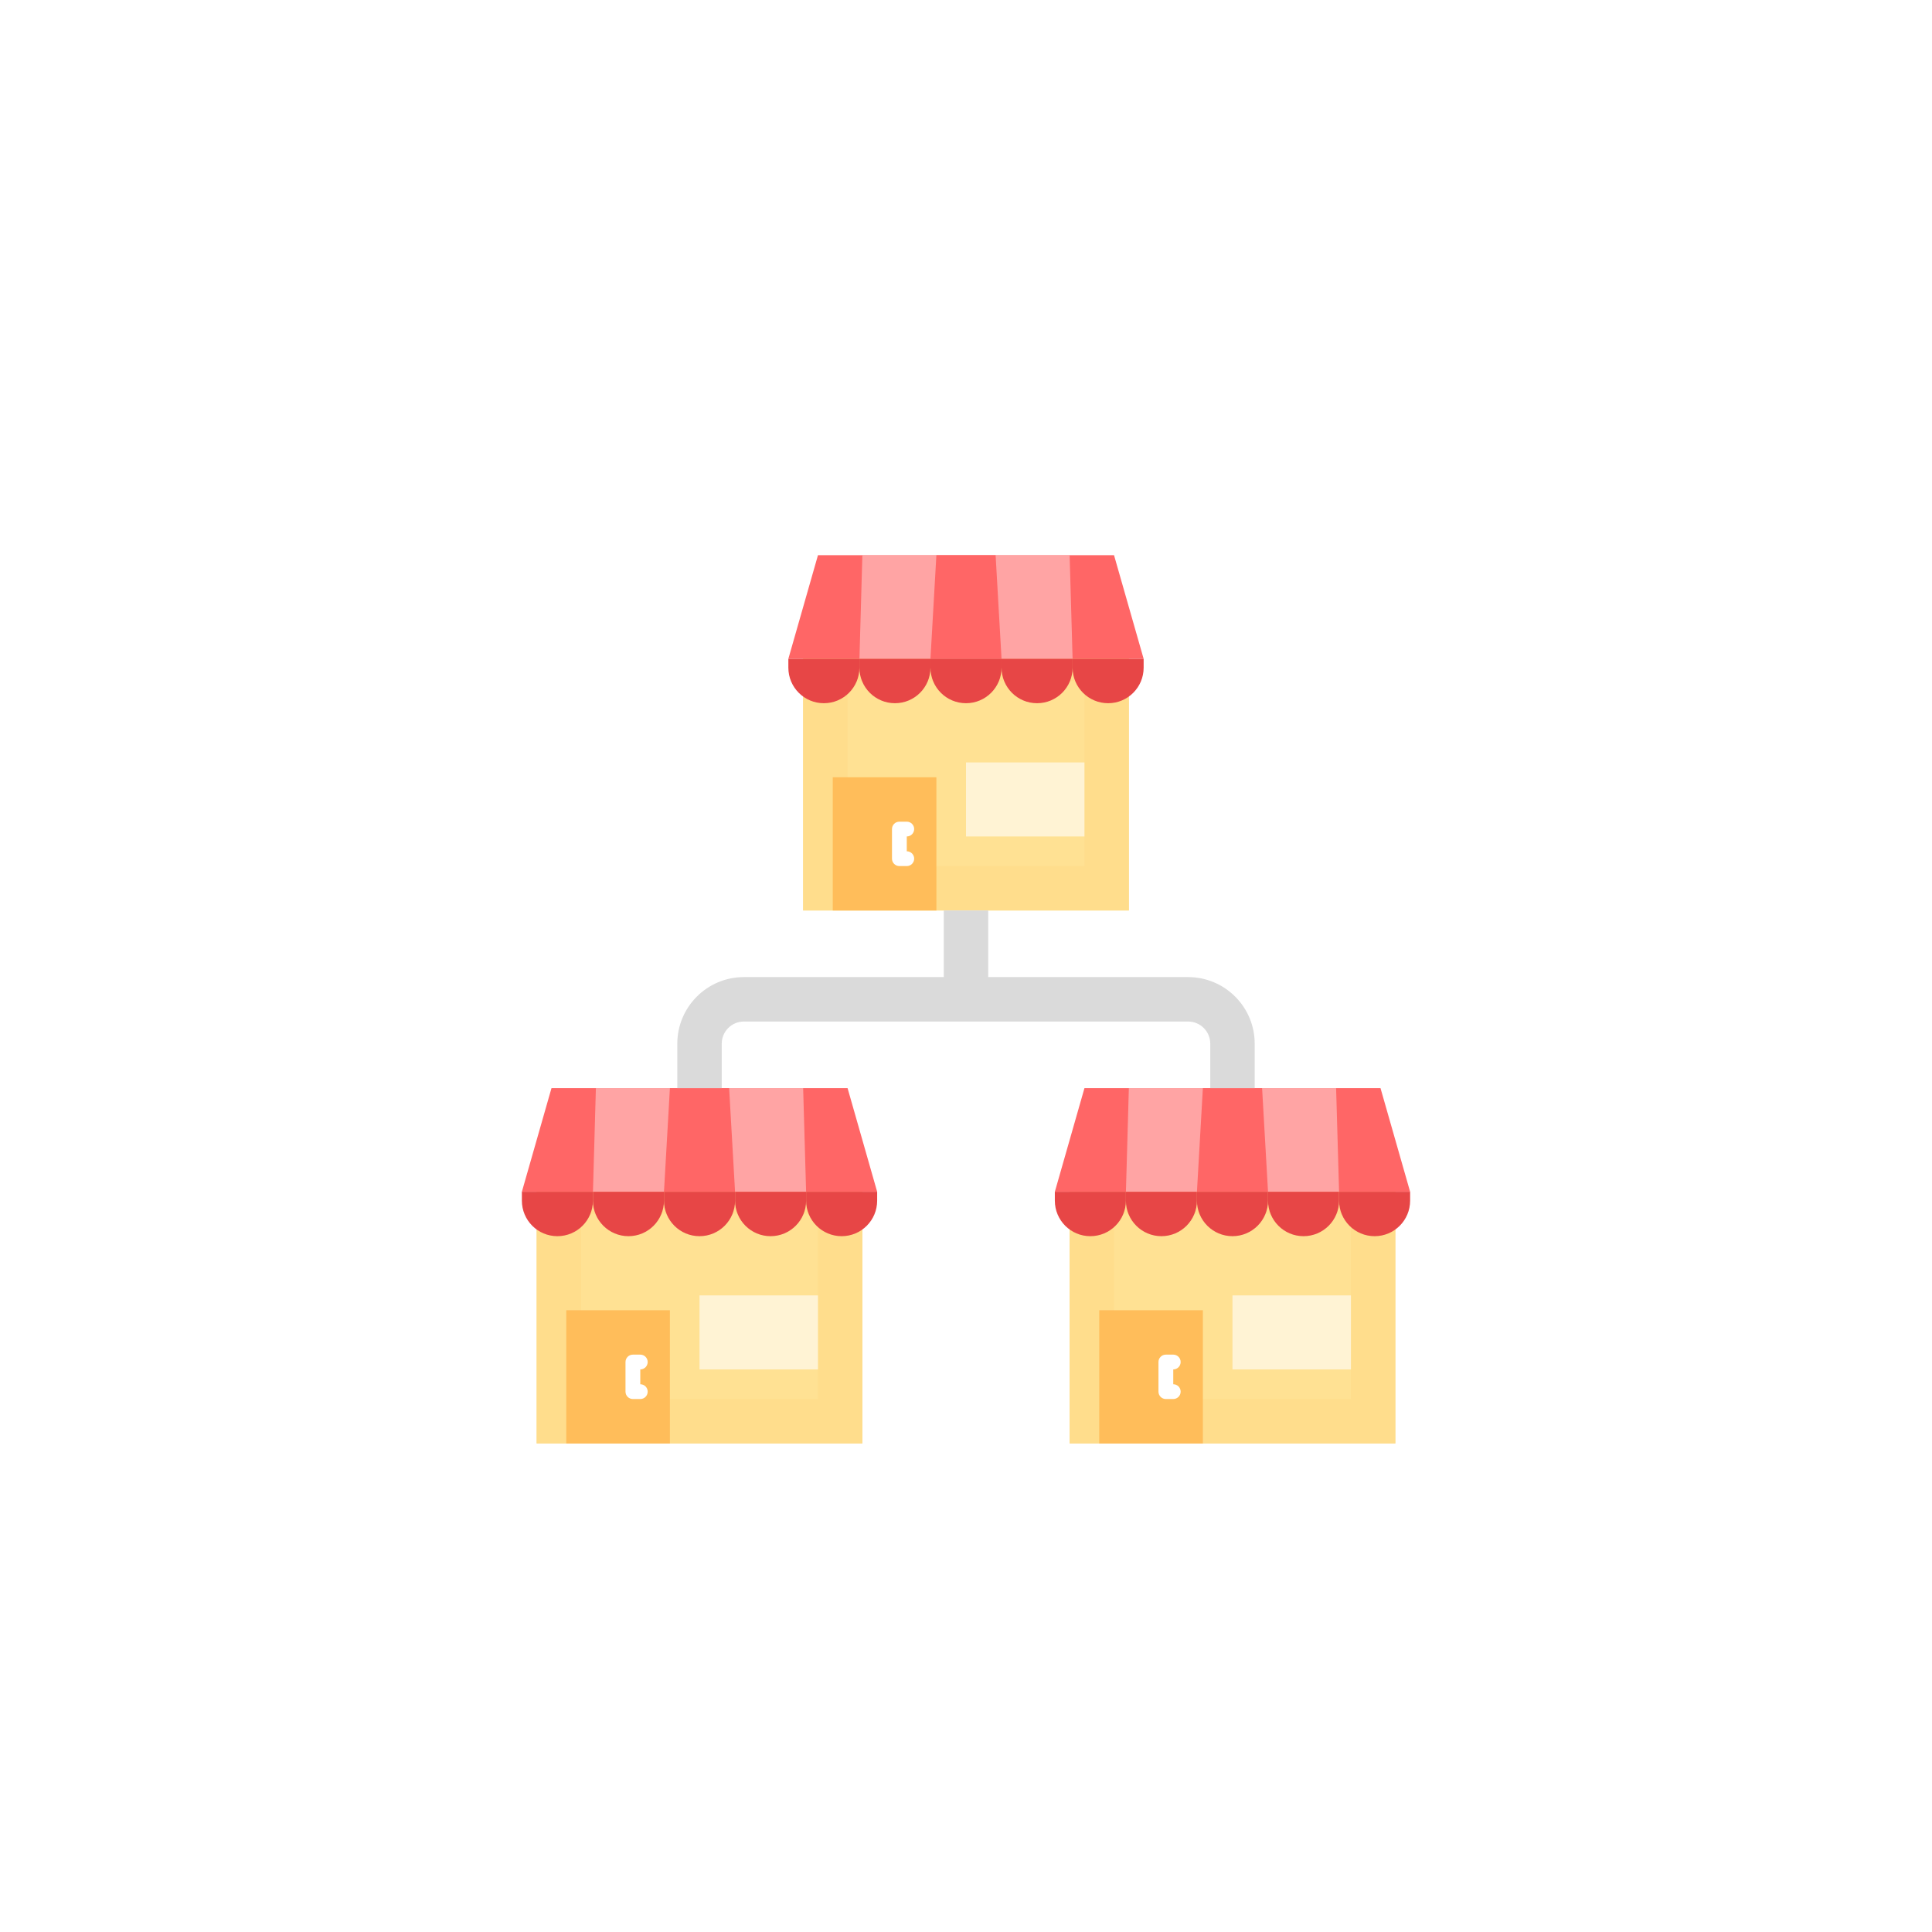 <svg width="58" height="58" viewBox="0 0 58 58" fill="none" xmlns="http://www.w3.org/2000/svg">
<g filter="url(#filter0_dd_279_5818)">
<rect x="3" y="2" width="52" height="52" rx="8" fill="white" shape-rendering="crispEdges"/>
<path d="M24.111 17.111H33.889V25.333H24.111L24.111 17.111Z" fill="#FFE193"/>
<path fill-rule="evenodd" clip-rule="evenodd" d="M32.556 18.444H25.445L25.445 24H32.556L32.556 18.444ZM24.111 25.333V17.111H33.889V25.333H24.111Z" fill="#FFDD8C"/>
<rect x="25" y="21.334" width="3.111" height="4" fill="#FFBD5A"/>
<path fill-rule="evenodd" clip-rule="evenodd" d="M26.778 22.889C26.778 22.766 26.877 22.667 27 22.667H27.222C27.345 22.667 27.444 22.766 27.444 22.889C27.444 23.012 27.345 23.111 27.222 23.111V23.556C27.345 23.556 27.444 23.655 27.444 23.778C27.444 23.901 27.345 24 27.222 24H27C26.877 24 26.778 23.901 26.778 23.778V22.889Z" fill="white"/>
<rect x="29" y="20.889" width="3.556" height="2.222" fill="#FFF3D4"/>
<path d="M24.556 14.667L23.667 17.778H34.333L33.444 14.667H24.556Z" fill="#FF6666"/>
<path opacity="0.7" d="M25.889 14.667L25.801 17.778H32.2L32.111 14.667H25.889Z" fill="#FFC0C0"/>
<path d="M28.111 14.667L27.933 17.778H30.067L29.889 14.667H28.111Z" fill="#FF6666"/>
<path d="M32.2 17.778H34.333V18.044C34.333 18.634 33.856 19.111 33.267 19.111C32.678 19.111 32.2 18.634 32.2 18.044V17.778Z" fill="#E74646"/>
<path d="M30.067 17.778H32.2V18.044C32.2 18.634 31.723 19.111 31.133 19.111C30.544 19.111 30.067 18.634 30.067 18.044V17.778Z" fill="#E74646"/>
<path d="M27.933 17.778H30.067V18.044C30.067 18.634 29.589 19.111 29 19.111C28.411 19.111 27.933 18.634 27.933 18.044V17.778Z" fill="#E74646"/>
<path d="M25.8 17.778H27.933V18.044C27.933 18.634 27.456 19.111 26.867 19.111C26.278 19.111 25.8 18.634 25.8 18.044V17.778Z" fill="#E74646"/>
<path d="M23.667 17.778H25.8V18.044C25.8 18.634 25.323 19.111 24.733 19.111C24.144 19.111 23.667 18.634 23.667 18.044V17.778Z" fill="#E74646"/>
<path d="M16.111 33.111H25.889V41.333H16.111L16.111 33.111Z" fill="#FFE193"/>
<path fill-rule="evenodd" clip-rule="evenodd" d="M24.555 34.444H17.444L17.444 40H24.555L24.555 34.444ZM16.111 41.333V33.111H25.889V41.333H16.111Z" fill="#FFDD8C"/>
<rect x="17" y="37.334" width="3.111" height="4" fill="#FFBD5A"/>
<path fill-rule="evenodd" clip-rule="evenodd" d="M18.778 38.889C18.778 38.766 18.877 38.667 19 38.667H19.222C19.345 38.667 19.444 38.766 19.444 38.889C19.444 39.012 19.345 39.111 19.222 39.111V39.556C19.345 39.556 19.444 39.655 19.444 39.778C19.444 39.901 19.345 40 19.222 40H19C18.877 40 18.778 39.901 18.778 39.778V38.889Z" fill="white"/>
<rect x="21" y="36.889" width="3.556" height="2.222" fill="#FFF3D4"/>
<path d="M16.556 30.667L15.667 33.778H26.333L25.445 30.667H16.556Z" fill="#FF6666"/>
<path opacity="0.7" d="M17.889 30.667L17.801 33.778H24.2L24.111 30.667H17.889Z" fill="#FFC0C0"/>
<path d="M20.111 30.667L19.933 33.778H22.067L21.889 30.667H20.111Z" fill="#FF6666"/>
<path d="M24.2 33.778H26.333V34.044C26.333 34.634 25.856 35.111 25.267 35.111C24.678 35.111 24.2 34.634 24.2 34.044V33.778Z" fill="#E74646"/>
<path d="M22.067 33.778H24.2V34.044C24.2 34.634 23.723 35.111 23.133 35.111C22.544 35.111 22.067 34.634 22.067 34.044V33.778Z" fill="#E74646"/>
<path d="M19.933 33.778H22.067V34.044C22.067 34.634 21.589 35.111 21 35.111C20.411 35.111 19.933 34.634 19.933 34.044V33.778Z" fill="#E74646"/>
<path d="M17.8 33.778H19.933V34.044C19.933 34.634 19.456 35.111 18.867 35.111C18.278 35.111 17.8 34.634 17.8 34.044V33.778Z" fill="#E74646"/>
<path d="M15.667 33.778H17.8V34.044C17.8 34.634 17.323 35.111 16.733 35.111C16.144 35.111 15.667 34.634 15.667 34.044V33.778Z" fill="#E74646"/>
<path d="M32.111 33.111H41.889V41.333H32.111L32.111 33.111Z" fill="#FFE193"/>
<path fill-rule="evenodd" clip-rule="evenodd" d="M40.556 34.444H33.444L33.444 40H40.556L40.556 34.444ZM32.111 41.333V33.111H41.889V41.333H32.111Z" fill="#FFDD8C"/>
<rect x="33" y="37.334" width="3.111" height="4" fill="#FFBD5A"/>
<path fill-rule="evenodd" clip-rule="evenodd" d="M34.778 38.889C34.778 38.766 34.877 38.667 35 38.667H35.222C35.345 38.667 35.444 38.766 35.444 38.889C35.444 39.012 35.345 39.111 35.222 39.111V39.556C35.345 39.556 35.444 39.655 35.444 39.778C35.444 39.901 35.345 40 35.222 40H35C34.877 40 34.778 39.901 34.778 39.778V38.889Z" fill="white"/>
<rect x="37" y="36.889" width="3.556" height="2.222" fill="#FFF3D4"/>
<path d="M32.556 30.667L31.667 33.778H42.333L41.444 30.667H32.556Z" fill="#FF6666"/>
<path opacity="0.7" d="M33.889 30.667L33.801 33.778H40.2L40.111 30.667H33.889Z" fill="#FFC0C0"/>
<path d="M36.111 30.667L35.933 33.778H38.067L37.889 30.667H36.111Z" fill="#FF6666"/>
<path d="M40.2 33.778H42.333V34.044C42.333 34.634 41.856 35.111 41.267 35.111C40.678 35.111 40.2 34.634 40.2 34.044V33.778Z" fill="#E74646"/>
<path d="M38.067 33.778H40.2V34.044C40.2 34.634 39.722 35.111 39.133 35.111C38.544 35.111 38.067 34.634 38.067 34.044V33.778Z" fill="#E74646"/>
<path d="M35.933 33.778H38.067V34.044C38.067 34.634 37.589 35.111 37 35.111C36.411 35.111 35.933 34.634 35.933 34.044V33.778Z" fill="#E74646"/>
<path d="M33.8 33.778H35.933V34.044C35.933 34.634 35.456 35.111 34.867 35.111C34.278 35.111 33.8 34.634 33.8 34.044V33.778Z" fill="#E74646"/>
<path d="M31.667 33.778H33.8V34.044C33.8 34.634 33.322 35.111 32.733 35.111C32.144 35.111 31.667 34.634 31.667 34.044V33.778Z" fill="#E74646"/>
<path d="M29.667 27.333V25.333H28.333V27.333H22.333C21.229 27.333 20.333 28.229 20.333 29.333V30.667H21.667V29.333C21.667 28.965 21.965 28.667 22.333 28.667H35.667C36.035 28.667 36.333 28.965 36.333 29.333V30.667H37.667V29.333C37.667 28.229 36.771 27.333 35.667 27.333H29.667Z" fill="#DADADA"/>
</g>
<defs>
<filter id="filter0_dd_279_5818" x="0" y="0" width="58" height="58" filterUnits="userSpaceOnUse" color-interpolation-filters="sRGB">
<feFlood flood-opacity="0" result="BackgroundImageFix"/>
<feColorMatrix in="SourceAlpha" type="matrix" values="0 0 0 0 0 0 0 0 0 0 0 0 0 0 0 0 0 0 127 0" result="hardAlpha"/>
<feMorphology radius="1" operator="erode" in="SourceAlpha" result="effect1_dropShadow_279_5818"/>
<feOffset dy="1"/>
<feGaussianBlur stdDeviation="1"/>
<feComposite in2="hardAlpha" operator="out"/>
<feColorMatrix type="matrix" values="0 0 0 0 0.063 0 0 0 0 0.094 0 0 0 0 0.157 0 0 0 0.1 0"/>
<feBlend mode="normal" in2="BackgroundImageFix" result="effect1_dropShadow_279_5818"/>
<feColorMatrix in="SourceAlpha" type="matrix" values="0 0 0 0 0 0 0 0 0 0 0 0 0 0 0 0 0 0 127 0" result="hardAlpha"/>
<feOffset dy="1"/>
<feGaussianBlur stdDeviation="1.5"/>
<feComposite in2="hardAlpha" operator="out"/>
<feColorMatrix type="matrix" values="0 0 0 0 0 0 0 0 0 0 0 0 0 0 0 0 0 0 0.1 0"/>
<feBlend mode="normal" in2="effect1_dropShadow_279_5818" result="effect2_dropShadow_279_5818"/>
<feBlend mode="normal" in="SourceGraphic" in2="effect2_dropShadow_279_5818" result="shape"/>
</filter>
</defs>
</svg>

